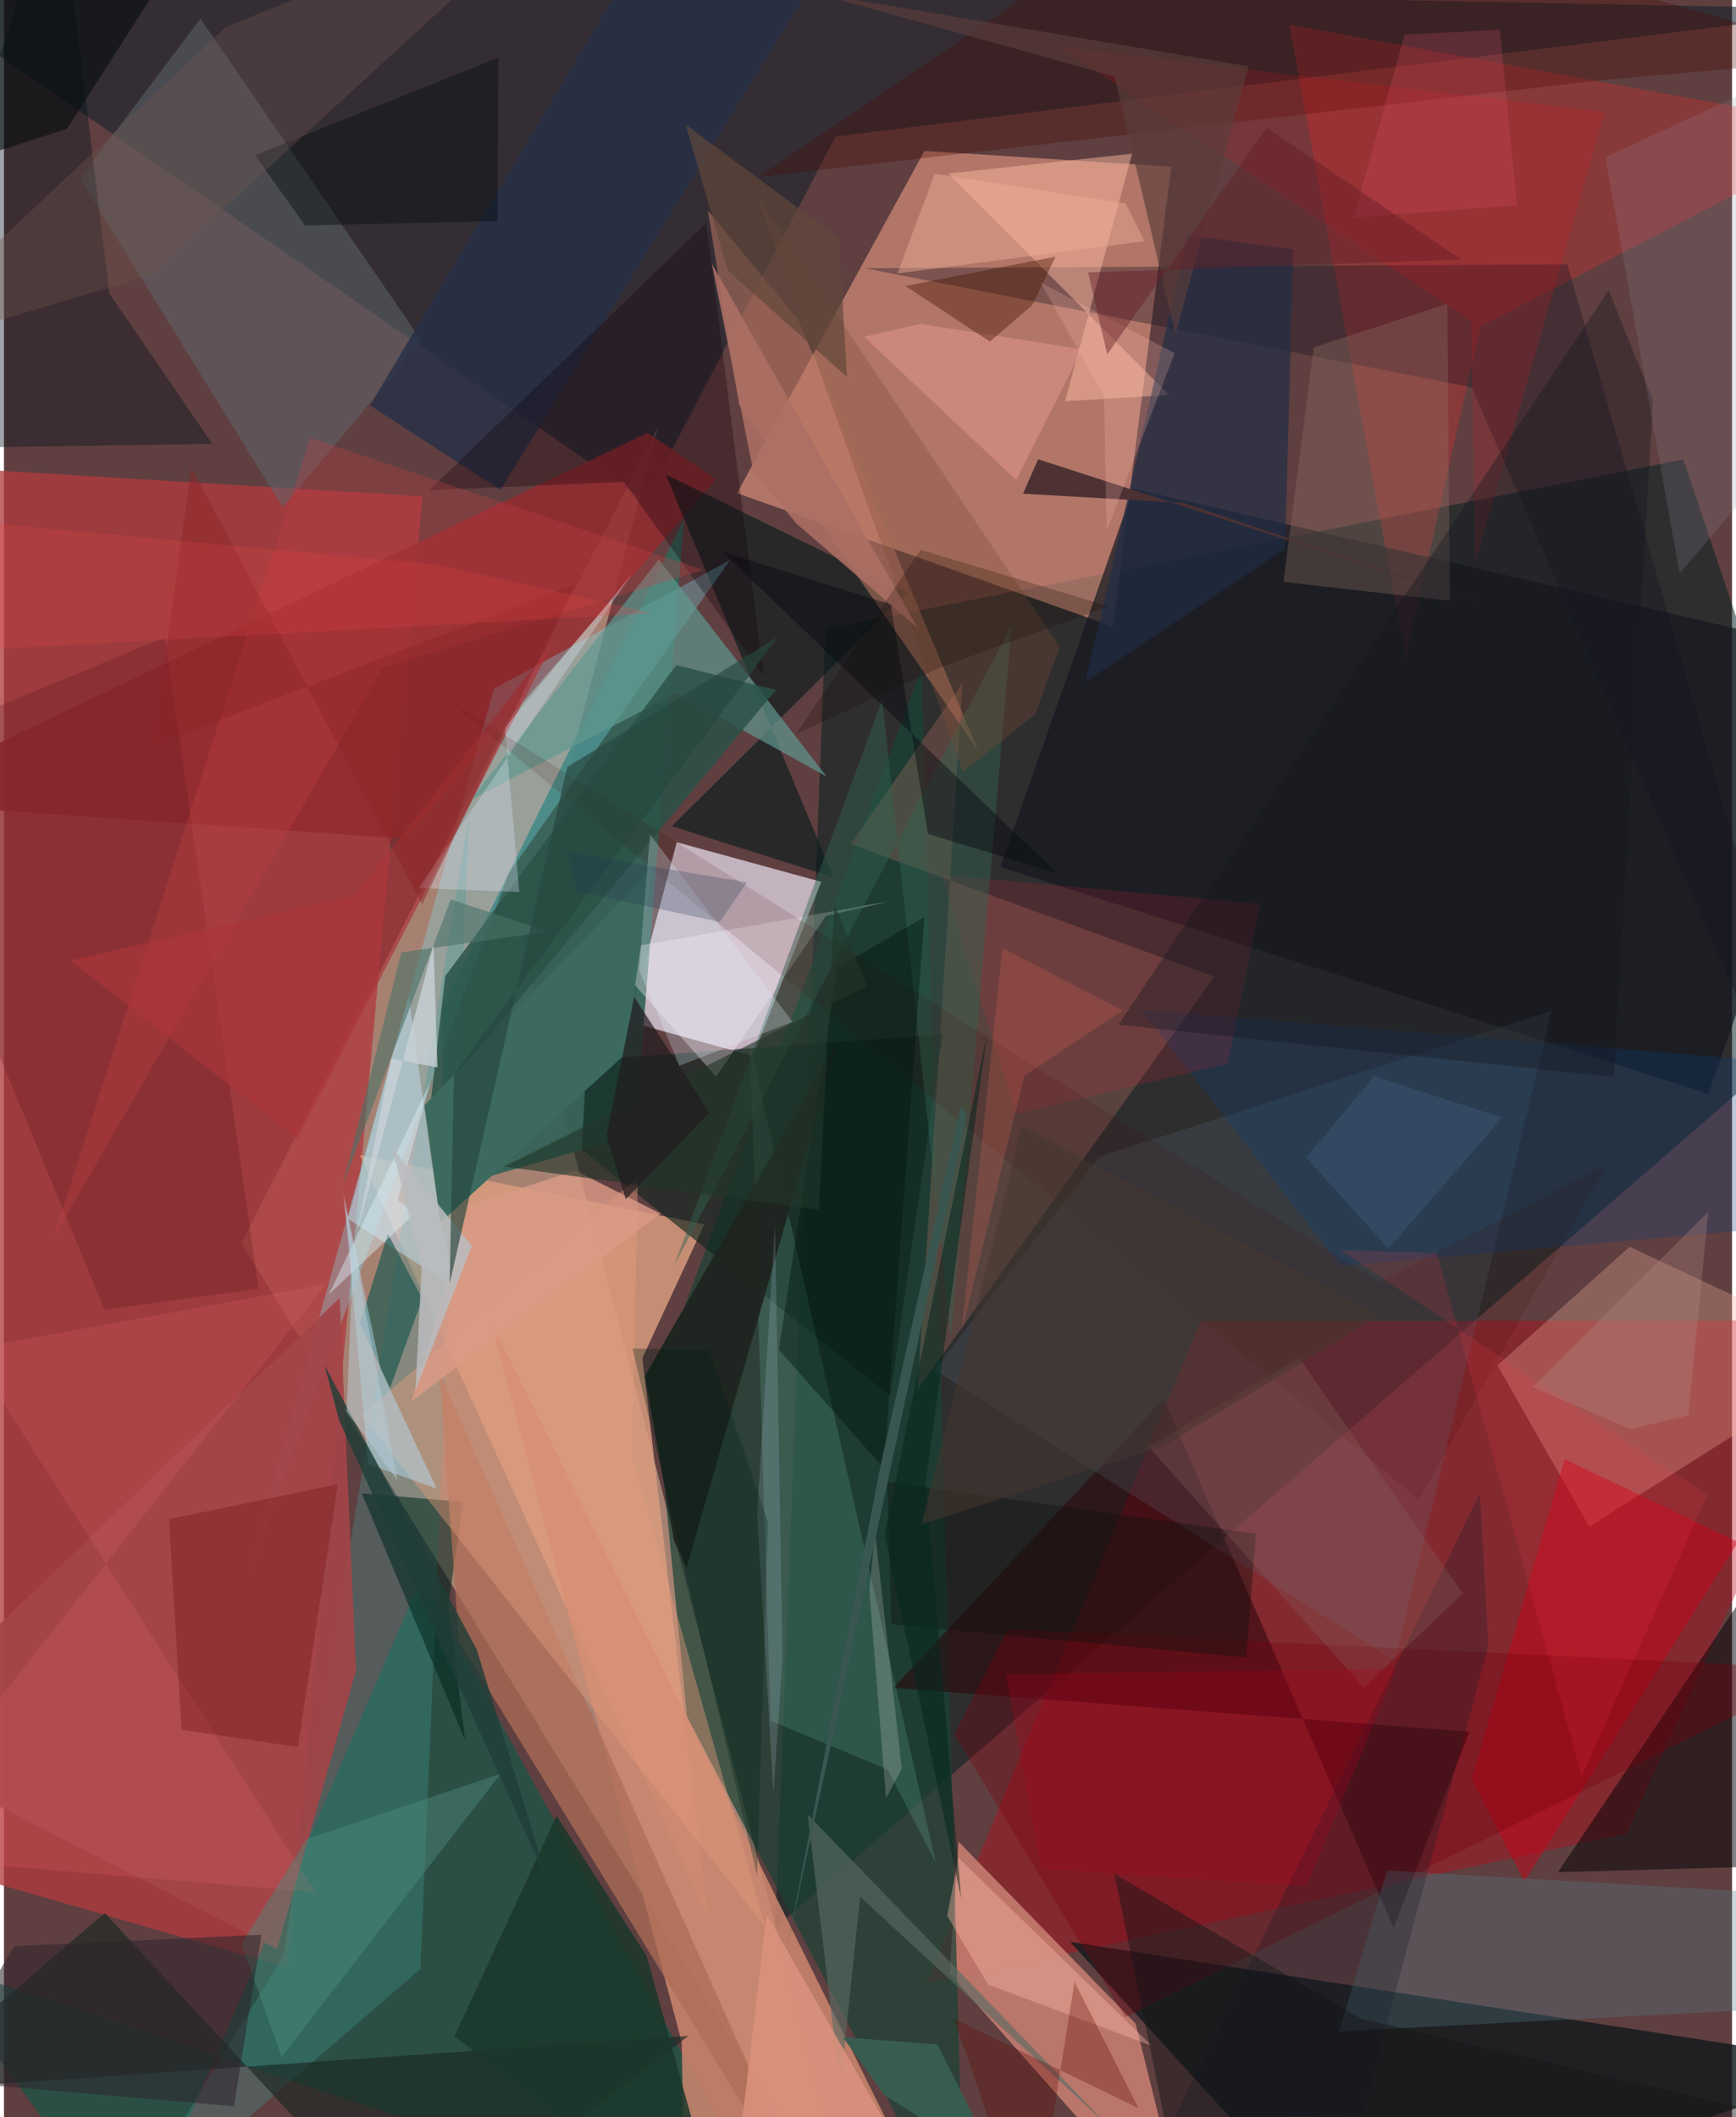 <svg xmlns="http://www.w3.org/2000/svg" width="228" height="278" viewBox="0 0 836 1024"><path fill="#5f3f40" d="M0 0h836v1024H0z"/><path fill="#be9883" fill-opacity=".741" d="M413.309 1086L250.34 459.161l66.12-252.99-201.583 395.011z"/><path fill="#001e21" fill-opacity=".51" d="M373.127 932.404l24.245-628.253 415.056-81.935L898 477.077z"/><path fill="#af393d" fill-opacity=".769" d="M137.197 951.692L-62 894.203l31.668-668.268 232.833 14.118z"/><path fill="#f0a187" fill-opacity=".561" d="M564.689 80.622L445.328 72.98l-90.68 165.565 181.767 64.471z"/><path fill="#efe6f6" fill-opacity=".694" d="M302.49 494.215l59.896 16.565 33.015-84.266-69.926-19.162z"/><path fill="#bf0316" fill-opacity=".373" d="M445.999 959.62l132.968-320.629L898 638.63 784.984 886.798z"/><path fill="#356359" fill-opacity=".937" d="M213.293 575.17l-1.407-87.67 117.07-236.273L305.21 548.79z"/><path fill="#12202b" fill-opacity=".549" d="M898 4.45L-62-14.218l372.27 256.47L402.282 66.03z"/><path fill="#005c49" fill-opacity=".545" d="M378.946 1086L201.922 763.164 63.032 1086-36.95 947.88z"/><path fill="#131a1c" fill-opacity=".82" d="M649.529 1086L898 998.445l-382.233-59.238-68.121-74.792z"/><path fill="#c57d71" fill-opacity=".89" d="M457.423 954.523L574.205 1086l-26.766-107.295-85.628-87.929z"/><path fill="#da9c7f" fill-opacity=".831" d="M340.498 927.413L172.21 558.653l166.624 33.51-29.978 64.688z"/><path fill="#174336" fill-opacity=".698" d="M314.75 671.119l15.71 159.144L464.608 1086l-20.597-763.172z"/><path fill="#cd876e" fill-opacity=".843" d="M235.447 638.671l190.904 385.61-97.016 56.231-1.434-92.644z"/><path fill="#fd2a2b" fill-opacity=".263" d="M621.807 11.923L898 62.6l-183.736 95.36-36.089 160.728z"/><path fill="#cf806d" fill-opacity=".263" d="M441.985 672.01l21.762-341.763-54.12 78.047 175.964 64.08z"/><path fill="#932c30" fill-opacity=".859" d="M344.506 231.827L193.94 405.65-62 387.825 311.407 209.35z"/><path fill="#2b070c" fill-opacity=".565" d="M561.09 676.552l111.177 255.92 36.706-94.943-278.686-21.18z"/><path fill="#efad9a" fill-opacity=".314" d="M766.93 738.418L898 655.438 786.461 602.99l-63.956 57.406z"/><path fill="#15181f" fill-opacity=".694" d="M824.572 529.042l-342.568-109.76 64.307-182.966L898 317.956z"/><path fill="#091a1c" fill-opacity=".62" d="M320.117 229.45l81.137 194.866-78.108-24.715 113.67-112.987z"/><path fill="#7aefff" fill-opacity=".286" d="M118.206 760.734l126.206-338.762 106.92-151.139-114.276 62.296z"/><path fill="#439b96" fill-opacity=".325" d="M201.468 952.27l-148.36 128.232 81.987-134.344 90.031-552.901z"/><path fill="#0f261e" fill-opacity=".647" d="M279.538 556.018l2.296-43.308 172.226-12.417-25.3 174.772z"/><path fill="#627c8a" fill-opacity=".188" d="M748.782 488.902L672.851 803.32 450.188 662.565l79.618-103.046z"/><path fill="#bd7863" fill-opacity=".549" d="M340.53 101.712l43.785 52.977 86.906 208.314-115.699-167.3z"/><path fill="#000004" fill-opacity=".498" d="M883.764 901.833l-24.986-79.196L898 687.727 751.82 905.509z"/><path fill="#60676c" fill-opacity=".518" d="M95.089 9.02l-58.32 77.359 98.062 158.975 67.252-80.403z"/><path fill="#a0ffed" fill-opacity=".133" d="M370.855 832.227l-9.883-326.85 89.856 395.626-23.336-45.133z"/><path fill="#cb0019" fill-opacity=".467" d="M755.039 705.721l-44.92 154.845 25.418 49.484 103.327-164.175z"/><path fill="#192823" fill-opacity=".647" d="M197.575 1086l133.589-101.318-382.812 26.642 100.43-86.06z"/><path fill="#170f1e" fill-opacity=".337" d="M710.07 187.33l-293.558-57.58 339.755-1.905L898 619.502z"/><path fill="#001018" fill-opacity=".376" d="M26.187-62L-62 217.234l162.727-2.588-49.774-72.75z"/><path fill="#fbbaa1" fill-opacity=".49" d="M456.856 83.93l88.908-9.59-32.447 119.732 50.351-3.024z"/><path fill="#a34549" fill-opacity=".918" d="M170.329 808.046l-38.216 134.587L-62 843.059l224.432-215.382z"/><path fill="#202e47" fill-opacity=".686" d="M523.34 329.662l96.461-64.402 3.888-144.683-51.095-6.849z"/><path fill="#5f978f" fill-opacity=".694" d="M325.213 335.299l72.788 40.307-81.21-104.994-90.876 116.114z"/><path fill="#00271e" fill-opacity=".549" d="M173.127 722.3l50.06 119.7-8.116-66.077 7.032-49.539z"/><path fill="#badbec" fill-opacity=".525" d="M210.106 584.747l-14.343-102.863L166.3 589.488l51.885 33.312z"/><path fill="#76000c" fill-opacity=".341" d="M485.604 787.972l-25.865 50.845 82.781 136.796 340.41-168.338z"/><path fill="#51808d" fill-opacity=".31" d="M645.936 982.511L898 969.421V918.06l-228.817-13.37z"/><path fill="#093f7a" fill-opacity=".278" d="M550.352 488.48L898 516.763v73.484l-251.435 22.018z"/><path fill="#1f2520" fill-opacity=".988" d="M330.176 758.51l-6.035-13.373-14.068-79.657 93.383-162.271z"/><path fill="#2a5247" fill-opacity=".835" d="M325.234 321.677l-111.766 150.44-7.264 63.118 167.19-201.495z"/><path fill="#263047" fill-opacity=".804" d="M424.352-62L321.41-45.51 177.062 196.091l63.075 40.835z"/><path fill="#fff4fb" fill-opacity=".337" d="M397.691 443.04L344.5 520.73l-53.632-60.448 137.195-24.295z"/><path fill="#977468" fill-opacity=".322" d="M633.634 168.045L618.96 281.458l80.51 9.134-1.204-143.695z"/><path fill="#ac6d56" fill-opacity=".749" d="M398.913 1086l-188.1-421.384 9.252 129.087 78.432 128.045z"/><path fill="#16564e" fill-opacity=".639" d="M202.408 628.144l-15.621 43.245-14.579-31.26 13.51-43.383z"/><path fill="#611921" fill-opacity=".286" d="M-62 366.176l139.866-57.944 45.348 315.041-74.52 10.242z"/><path fill="#480700" fill-opacity=".294" d="M364.974 85.634L583.05-62 898 27.877 775.867 38.453z"/><path fill="#1a372a" fill-opacity=".843" d="M349.664 1086l-131.72-101.096 49.398-106.669 43.597 67.879z"/><path fill="#e69b7d" fill-opacity=".42" d="M172.887 684.479l133.804-115.09-2.755 134.853L368.326 932z"/><path fill="#ec131d" fill-opacity=".157" d="M711.742 272.338l-1.975-117.004L510.843 22.7l263.65 31.506z"/><path fill="#13010b" fill-opacity=".31" d="M299.917 233.06l-94.129 4.025 133.946-129.218 27.83 219.114z"/><path fill="#e7253d" fill-opacity=".153" d="M607.902 437.14l-15.894 77.28-102.304 24.444-36.069-115.732z"/><path fill="#3c6a5e" d="M300.337 510.086l-89.163 81.197-7.689-56.721 110.187-114.63z"/><path fill="#c74043" fill-opacity=".298" d="M183.251 322.987L24.001 598.603 148.194 211.82l190.27 63.84z"/><path fill="#f19e98" fill-opacity=".427" d="M416.088 162.906l27.287-6.25 78.107 12.278-31.771 63.224z"/><path fill="#4d3233" fill-opacity=".988" d="M500.288 222.126l214.16 69.317-143.998-48.197-77.46-4.462z"/><path fill="#1b1d29" fill-opacity=".298" d="M564.675 1027.513l149.334-305.15 4.123 73.569-60.644 225.74z"/><path fill="#b6e4fe" fill-opacity=".435" d="M182.22 662.12l27.108 57.855-33.186-11.91-11.553-128.94z"/><path fill="#326250" fill-opacity=".455" d="M324.161 612.248l163.337-309.924-29.363 344.308-33.249-308.102z"/><path fill="#15171e" fill-opacity=".373" d="M776.297 140.382l21.45 53.175-18.96 327.358-239.607-25.281z"/><path fill="#f47074" fill-opacity=".176" d="M-62 897.354l212.828 17.86-167.682-262.53 172.719-31.57z"/><path fill="#928f9e" fill-opacity=".2" d="M810.63 277.323l-35.991-201.22L898 18.914v155.787z"/><path fill="#fcb8a7" fill-opacity=".392" d="M461.736 898.538l93.61 90.948-79.297-29.631-19.762-33.243z"/><path fill="#ab3539" fill-opacity=".682" d="M266.273 309.877l-96.483 123.16-137.475 31.52 109.723 86.185z"/><path fill="#7b1f22" fill-opacity=".439" d="M142.204 845.01l-56.278-8.402-6.088-101.84 81.701-16.938z"/><path fill="#040d10" fill-opacity=".424" d="M238.68 106.89l-92.998 2.171-24.255-33.986 117.777-47.178z"/><path fill="#4e8a7c" fill-opacity=".451" d="M134.339 994.766l-19.516-54.516 31.6-50.745 93.924-31.622z"/><path fill="#7b4c34" fill-opacity=".318" d="M364.276 94.688L510.744 312.91l-11.801 32.3-34.95 28.22z"/><path fill="#596c64" fill-opacity=".616" d="M534.715 1028.727L414.192 917.363l-9.609 92.394-15.787-132.213z"/><path fill="#0d120e" fill-opacity=".373" d="M605.653 741.815l-4.698 59.852-171.68-16.024-1.863-68.905z"/><path fill="#491804" fill-opacity=".412" d="M436.141 138.336l40.8 26.853 20.417-17.51 11.364-23.542z"/><path fill="#e3ebff" fill-opacity=".294" d="M249.298 431.45l-6.946-79.44 61.45-74.43-103.149 151.964z"/><path fill="#3f0000" fill-opacity=".129" d="M665.438 620.101l109.932-56.909-90.757 162.205-472.552-388.853z"/><path fill="#1e3e37" fill-opacity=".8" d="M155.073 660.277l7.017 26.534 101.553 224.751-34.914-113.744z"/><path fill="#ac6f65" fill-opacity=".875" d="M442.11 303.793l-58.632-50.441-20.847-24.876L342.42 127.4z"/><path fill="#70534e" fill-opacity=".353" d="M107.273 13.102L-62 172.862l133.415-39.958 206.48-189.136z"/><path fill="#070a10" fill-opacity=".447" d="M429.001 292.355l-81.439-25.514 161.855 155.506-62.404-18.997z"/><path fill="#2f252c" fill-opacity=".549" d="M4.957 941.288l-38.42 64.907 144.733 12.575 13.307-83.002z"/><path fill="#88645d" fill-opacity=".298" d="M657.904 816.238l47.803-45.563-79.178-113.978-72.708 43.132z"/><path fill="#da9a85" fill-opacity=".824" d="M317.707 587.006l-120.69 90.857 28.6-94.937 50.614-16.875z"/><path fill="#4a7168" fill-opacity=".592" d="M163.852 573.424l28.382-112.801 71.154-10.027-47.254-15.59z"/><path fill="#f1b098" fill-opacity=".427" d="M450.296 84.001l92.422 14.455 8.987 18.178-119.45 15.62z"/><path fill="#001710" fill-opacity=".427" d="M403.08 468.1l-28.228 184.746 50.823 57.31 19.597-266.644z"/><path fill="#d9917d" fill-opacity=".906" d="M368.955 925.94l-14.422 121.432-35.93-20.72 120.19 21.717z"/><path fill="#aa0021" fill-opacity=".267" d="M484.55 809.892l189.251-2.95-43.704 105.418-128.397-8.548z"/><path fill="#600900" fill-opacity=".302" d="M548.899 1019.654L517.9 958.567 497.597 1086 459.53 976.35z"/><path fill="#131618" fill-opacity=".451" d="M898 1032.793l-241.607-56.48-119.15-69.994 24.893 121.973z"/><path fill="#e1f1f9" fill-opacity=".427" d="M198.856 586.808l-41.693 39.246 49.238-102.96-15.927 57.354z"/><path fill="#f3ecef" fill-opacity=".2" d="M434.343 855.417l-7.61 14.352-8.105-100.703 2.776-27.983z"/><path fill="#5c3d3a" fill-opacity=".659" d="M392.762-3.24l209.342 35.335-35.387 129.598-29.432-124.741z"/><path fill="#23352b" fill-opacity=".624" d="M417.327 476.906l-15.53-39.729-7.566 147.952-152.262-20.9z"/><path fill="#ff3a48" fill-opacity=".149" d="M646.33 604.646l46.862 1.378L763.26 859.08l60.84-135.918z"/><path fill="#b9bcbf" fill-opacity=".851" d="M226.372 602.61l-38.62-47.455 14.353 57.551-3.026 59.671z"/><path fill="#f25b71" fill-opacity=".196" d="M731.927 99.252l-8.255-84.868-46.097 2.389-24.577 88.41z"/><path fill="#c9d2d7" fill-opacity=".788" d="M207.802 457.018l1.913 59.276-22.329-4.34-16.875 85.37z"/><path fill="#04261d" fill-opacity=".529" d="M475.807 498.603l-29.92 218.553 17.188 201.098-36.996-176.039z"/><path fill="#080e0f" fill-opacity=".612" d="M-62-10.653L101.628-48.8 30.521 62.29l-88.765 28.39z"/><path fill="#8b2427" fill-opacity=".475" d="M202.343 437.377L90.692 226.133 72.084 360.618l204.085-78.016z"/><path fill="#27473f" fill-opacity=".659" d="M215.611 620.854l2.07-101.103 156.59-211.633-101.867 62.955z"/><path fill="#ef4443" fill-opacity=".212" d="M-62 247.96l271.907 25.188 104.121 23.494L-62 317.055z"/><path fill="#febcb4" fill-opacity=".22" d="M566.342 170.813l-32.882 85.986-1.293-65.14-30.654-55.017z"/><path fill="#d3e0f8" fill-opacity=".165" d="M376.644 802.009l-3.624-210.135-8.646 140.496 7.862 135.221z"/><path fill="#b18881" fill-opacity=".31" d="M824.559 585.998l-9.688 98.545-27.988 6.693-47.301-20.353z"/><path fill="#dcf2ff" fill-opacity=".263" d="M312.51 403.542l69.036 90.715-54.758 21.195-19.466-46.123z"/><path fill="#45372e" fill-opacity=".525" d="M665.822 636.145L492.55 544.946l-48.703 192.388 117.218-37.97z"/><path fill="#61473b" fill-opacity=".702" d="M403.859 115.239l-74.05-54.962 20.38 70.582 57.65 51.515z"/><path fill="#f7725c" fill-opacity=".192" d="M493.671 520.22l47.6-31.5-58.182-30.133-19.866 185.9z"/><path fill="#641d26" fill-opacity=".435" d="M610.867 61.691l94.212 63.825-180.603 6.227 9.267 39.68z"/><path fill="#221c1f" fill-opacity=".698" d="M341.296 538.107l-40.482 41.927-9.347-31 13.449-66.768z"/><path fill="#3f5b7b" fill-opacity=".427" d="M662.952 520.49l61.784 20.13-54.987 63.333-39.689-44.014z"/><path fill="#3a5650" d="M462.946 534.904L424.14 708.461l-44.88 231.515 86.564-400.69z"/><path fill="#b4c9d2" fill-opacity=".549" d="M168.564 614.236l-4.396-36.798 26.223 138.56-24.602-33.338z"/><path fill="#233652" fill-opacity=".263" d="M277.132 430.999l-4.612-18.815 86.915 14.59-13.206 19.158z"/><path fill="#170c00" fill-opacity=".239" d="M383.15 355.053l60.243-89.12 91.174 27.307-80.956 29.294z"/><path fill="#012117" fill-opacity=".294" d="M304.085 652.204l37.112.83L369.6 736.09l-5.258 171.052z"/><path fill="#395d51" fill-opacity=".992" d="M481.41 1048.347l-29.814-59.56-45.687-3.404 19.909 27.827z"/></svg>